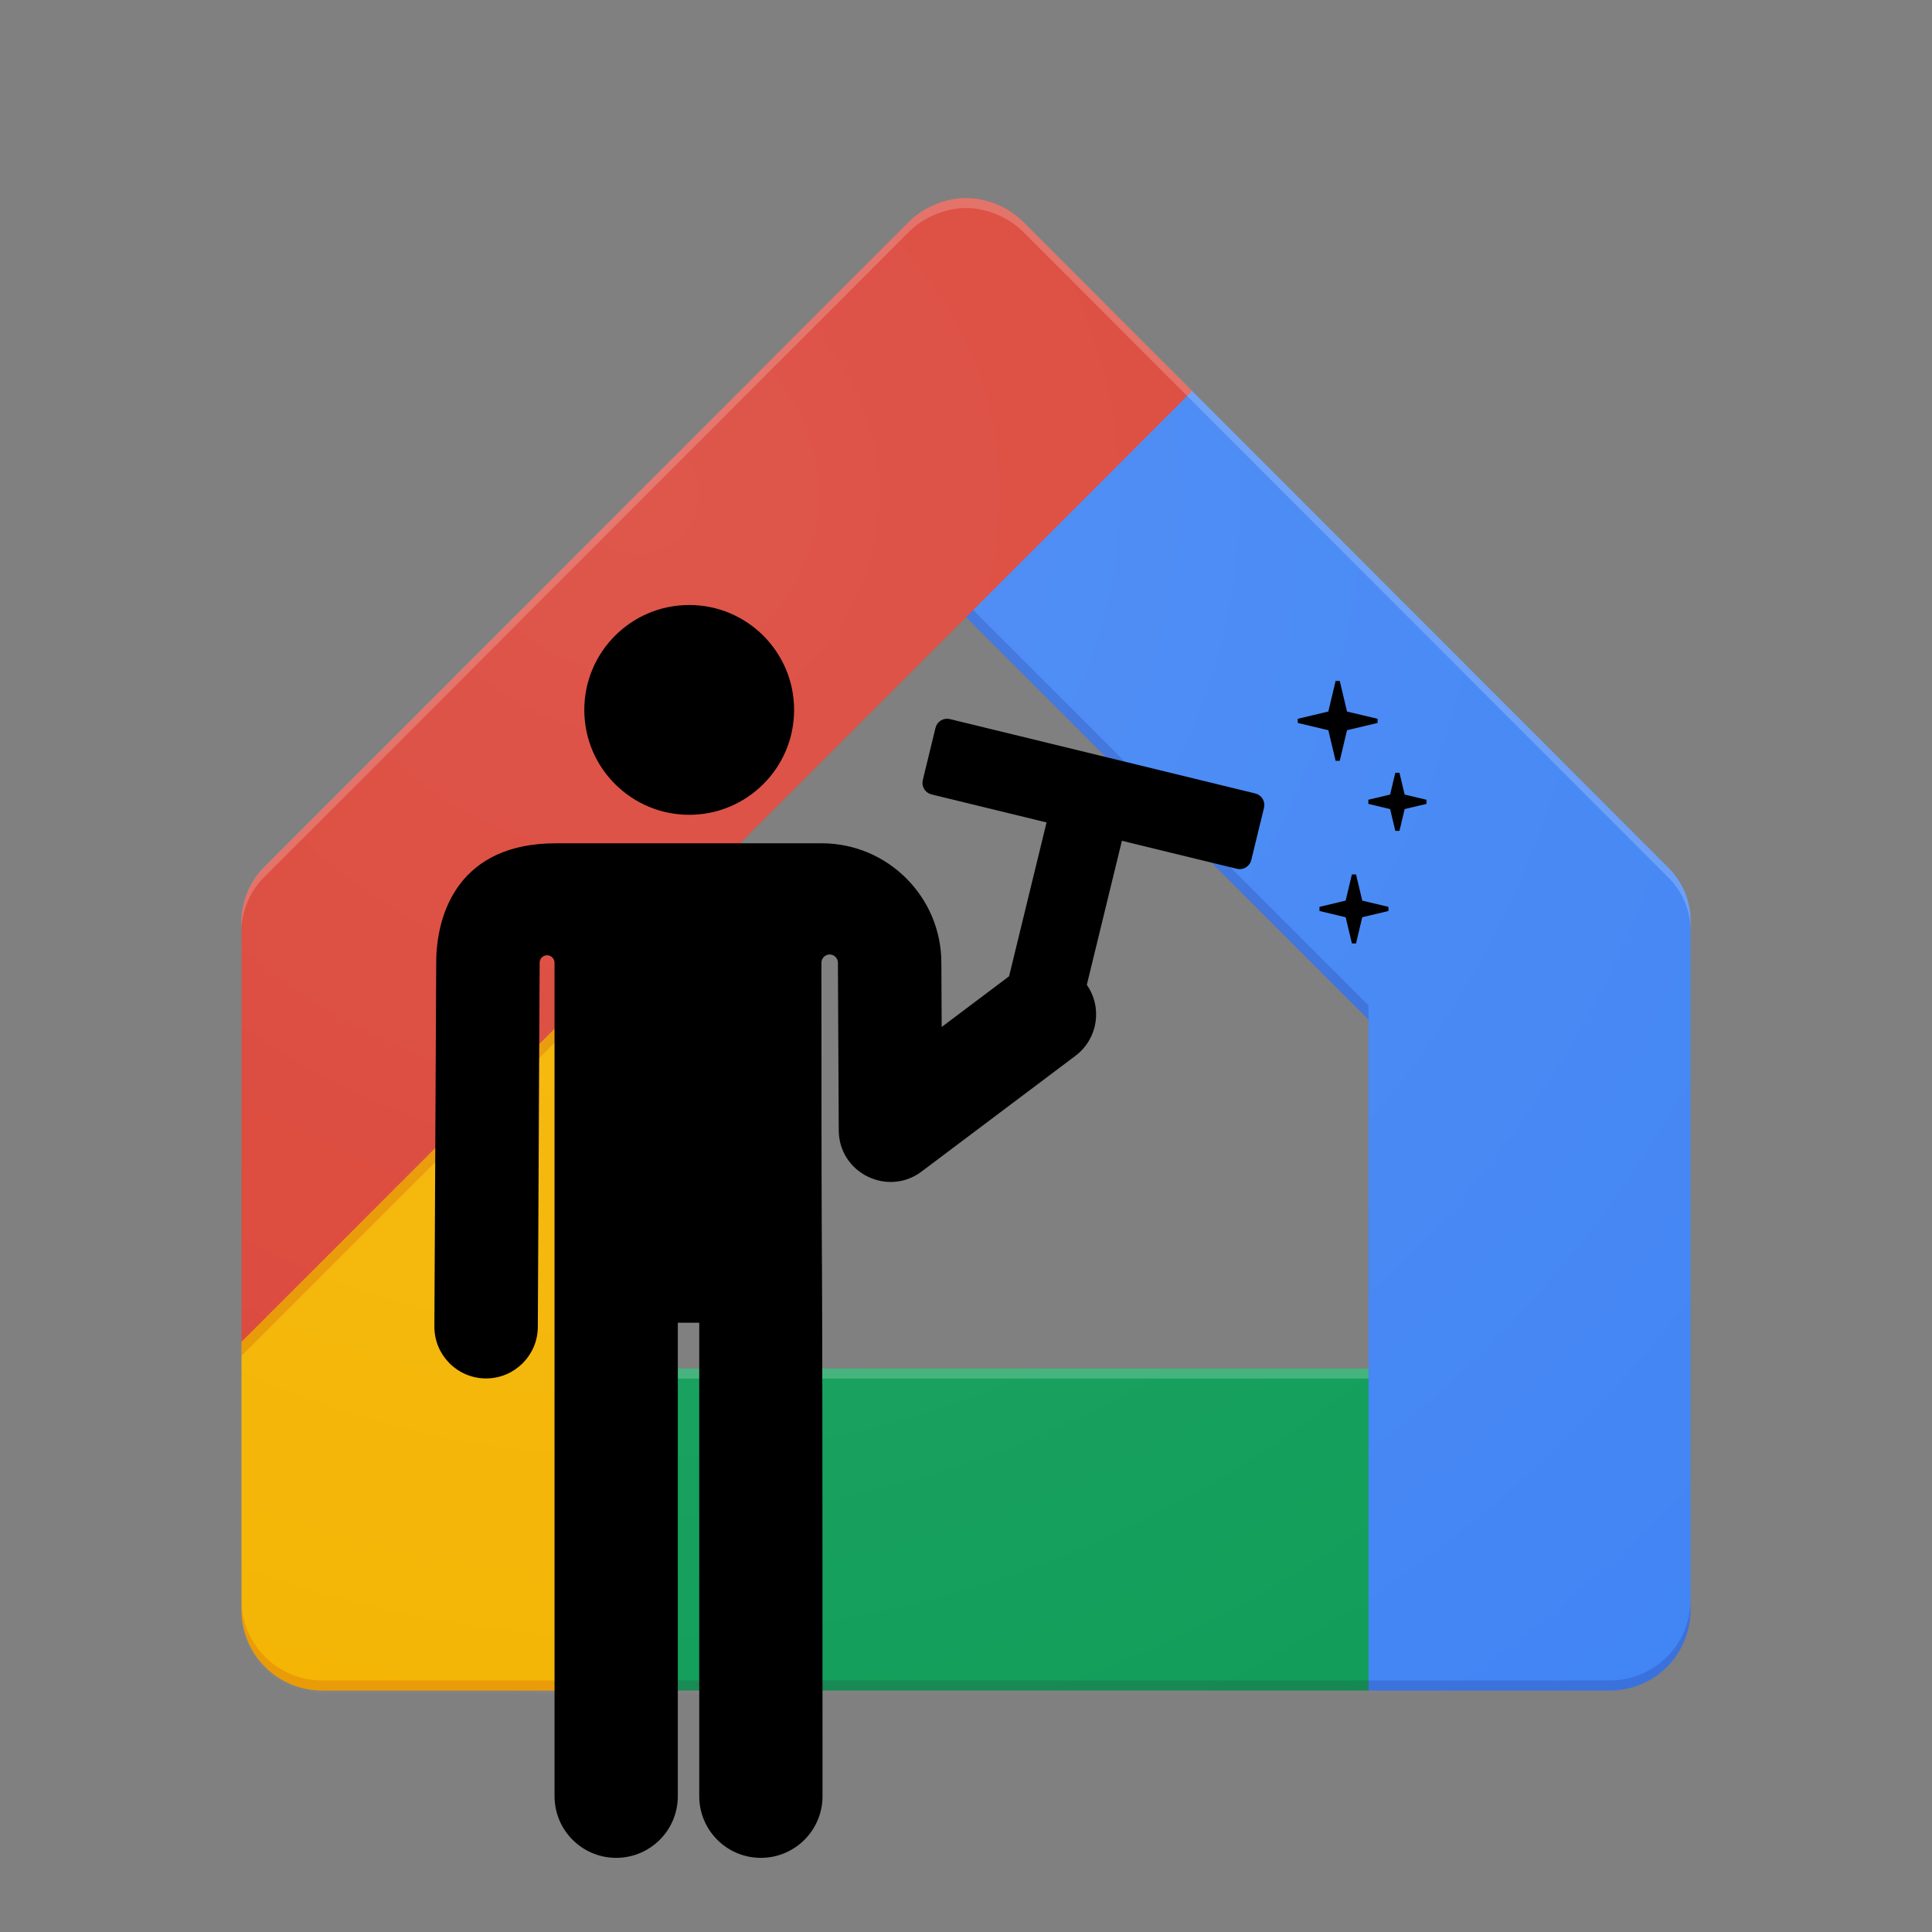 <?xml version="1.0" encoding="UTF-8" standalone="no"?>
<svg
   fill="none"
   viewBox="0 0 24 24"
   version="1.1"
   id="svg13"
   sodipodi:docname="full_home_logo.svg"
   xml:space="preserve"
   inkscape:version="1.3.2 (091e20e, 2023-11-25, custom)"
   inkscape:export-filename="full_home_logo.png"
   inkscape:export-xdpi="512"
   inkscape:export-ydpi="512"
   xmlns:inkscape="http://www.inkscape.org/namespaces/inkscape"
   xmlns:sodipodi="http://sodipodi.sourceforge.net/DTD/sodipodi-0.dtd"
   xmlns="http://www.w3.org/2000/svg"
   xmlns:svg="http://www.w3.org/2000/svg"><rect x="0" y="0" width="24" height="24" fill="#808080" stroke="none"/><sodipodi:namedview
     id="namedview13"
     pagecolor="#ffffff"
     bordercolor="#000000"
     borderopacity="0.25"
     inkscape:showpageshadow="2"
     inkscape:pageopacity="0.0"
     inkscape:pagecheckerboard="0"
     inkscape:deskcolor="#d1d1d1"
     inkscape:zoom="14.625389"
     inkscape:cx="12.649236"
     inkscape:cy="14.153469"
     inkscape:window-width="1920"
     inkscape:window-height="1052"
     inkscape:window-x="-8"
     inkscape:window-y="-8"
     inkscape:window-maximized="1"
     inkscape:current-layer="layer1" /><path
     d="M17 21H7l-.803-2L7 17h10l.5 2-.5 2Z"
     fill="#0F9D58"
     id="path1" /><path
     d="M21 11.416V20a1 1 0 0 1-1 1h-3v-8.334l-5-5 .688-1.937 2.12-.874.002.002 5.929 5.936a.93.93 0 0 1 .261.623Z"
     fill="#4285F4"
     id="path2" /><path
     d="M7 12.666V21H4a1 1 0 0 1-1-1v-3.334l1.875-2.844L7 12.666Z"
     fill="#F4B400"
     id="path3" /><path
     d="M14.81 4.857 12 7.668l-9 9v-5.25a.972.972 0 0 1 .261-.624l8.033-8.042c.181-.18.456-.292.706-.292.25 0 .525.112.706.292l2.101 2.104"
     fill="#DB4437"
     id="path4" /><path
     opacity=".2"
     d="M20.739 10.793 12.705 2.75A1.042 1.042 0 0 0 12 2.46c-.25 0-.525.112-.706.292L3.26 10.792a.979.979 0 0 0-.261.624v.125a.972.972 0 0 1 .261-.623l8.034-8.042c.181-.18.456-.292.706-.292.25 0 .525.112.706.292l8.034 8.041a.93.93 0 0 1 .261.624v-.125a.936.936 0 0 0-.262-.623Z"
     fill="#fff"
     id="path5" /><path
     opacity=".2"
     d="M4 20.875a1 1 0 0 1-1-1V20a1 1 0 0 0 1 1h3v-.125H4Z"
     fill="#BF360C"
     id="path6" /><path
     opacity=".2"
     d="M20 20.875h-3V21h3a1 1 0 0 0 1-1v-.125a1 1 0 0 1-1 1Z"
     fill="#1A237E"
     id="path7" /><path
     opacity=".2"
     d="M12 20.875H7V21h10v-.125h-5Z"
     fill="#263238"
     id="path8" /><path
     opacity=".2"
     d="M12 17H7v.125h10V17h-5Z"
     fill="#fff"
     id="path9" /><path
     d="M20.739 10.793 12.705 2.75A1.042 1.042 0 0 0 12 2.46c-.25 0-.525.112-.706.292L3.26 10.792a.979.979 0 0 0-.261.624v8.625a1 1 0 0 0 1 1h16a1 1 0 0 0 1-1v-8.625a.923.923 0 0 0-.26-.623ZM17 17H7v-4.334l5-5 5 5V17Z"
     fill="url(#a)"
     id="path10" /><path
     opacity=".2"
     d="m12.089 7.577-.089.09 5 5v-.178l-4.911-4.912Z"
     fill="#1A237E"
     id="path11" /><path
     opacity=".2"
     d="M7 12.666v.178l-4 4v-.178l4-4Z"
     fill="#BF360C"
     id="path12" /><defs
     id="defs13"><radialGradient
       id="a"
       cx="0"
       cy="0"
       r="1"
       gradientUnits="userSpaceOnUse"
       gradientTransform="translate(7.875 6.063) scale(19.314)"><stop
         stop-color="#fff"
         stop-opacity=".1"
         id="stop12" /><stop
         offset="1"
         stop-color="#fff"
         stop-opacity="0"
         id="stop13" /></radialGradient></defs><g
     inkscape:groupmode="layer"
     id="layer1"
     inkscape:label="Layer 1"><g
       style="fill:#000000;stroke:#000000"
       id="g14"
       transform="matrix(0.053,0,0,0.053,4.347,7.205)"><g
         id="SVGRepo_bgCarrier"
         stroke-width="0" /><g
         id="SVGRepo_tracerCarrier"
         stroke-linecap="round"
         stroke-linejoin="round" /><g
         id="SVGRepo_iconCarrier"> <g
   id="XMLID_212_"> <g
   id="g5"> <g
   id="g4">  <path
   d="m 133.684,138.25 36.08,-27.141 c 5.077,-3.819 6.131,-10.994 2.409,-16.114 1.851,-7.6 6.62,-27.18 8.396,-34.476 l 27.451,6.685 c 1.223,0.298 2.456,-0.452 2.754,-1.675 l 2.985,-12.258 c 0.298,-1.223 -0.452,-2.456 -1.675,-2.754 l -71.59,-17.435 c -1.223,-0.298 -2.456,0.452 -2.754,1.675 l -2.985,12.258 c -0.298,1.223 0.452,2.456 1.675,2.754 l 27.451,6.685 c -0.383,1.573 -6.569,26.971 -8.943,36.72 l -16.737,12.591 -0.081,-16.188 c -0.076,-15.081 -12.404,-27.365 -27.503,-27.365 -7.162,0 -56.366,0 -62.393,0 C 26.128,62.224 20.78,77.994 20.722,89.577 l -0.429,85.382 c -0.033,6.419 5.145,11.648 11.563,11.681 0.02,0 0.04,0 0.06,0 6.348,0 11.588,-5.141 11.621,-11.564 l 0.429,-85.383 c 0.007,-1.238 1.013,-2.237 2.25,-2.233 1.237,0.003 2.238,1.008 2.238,2.244 10e-4,27.769 0.005,182.647 0.005,195.359 0,7.703 6.243,13.946 13.946,13.946 7.691,0 13.946,-6.228 13.946,-13.946 V 173.588 h 6.022 v 111.475 c 0,7.68 6.218,13.946 13.946,13.946 7.688,0 13.946,-6.227 13.946,-13.946 0,-182.046 -0.247,-82.185 -0.253,-195.357 0,-1.341 1.085,-2.428 2.425,-2.432 1.341,-0.004 2.432,1.078 2.439,2.419 0,0.001 0,0.001 0,0.001 l 0.198,39.327 c 0.05,9.573 11.019,14.94 18.61,9.229 z"
   id="path2-5" /> <polygon
   points="240.751,33.017 233.286,31.243 231.512,23.778 229.738,31.243 222.272,33.017 229.738,34.791 231.512,42.256 233.286,34.791 "
   id="polygon2" /> <polygon
   points="238.811,51.99 244.221,53.276 245.506,58.685 246.791,53.276 252.201,51.99 246.791,50.705 245.506,45.295 244.221,50.705 "
   id="polygon3" /> <polygon
   points="243.296,77.095 236.858,75.565 235.328,69.128 233.799,75.565 227.361,77.095 233.799,78.624 235.328,85.062 236.858,78.624 "
   id="polygon4" /> <path
   d="m 79.52,54.535 c 13.22,0 24.087,-10.717 24.087,-24.087 0,-13.303 -10.784,-24.087 -24.087,-24.087 -13.303,0 -24.087,10.784 -24.087,24.087 0,13.409 10.911,24.087 24.087,24.087 z"
   id="path4-4" /> </g> </g> </g> </g></g></g></svg>
